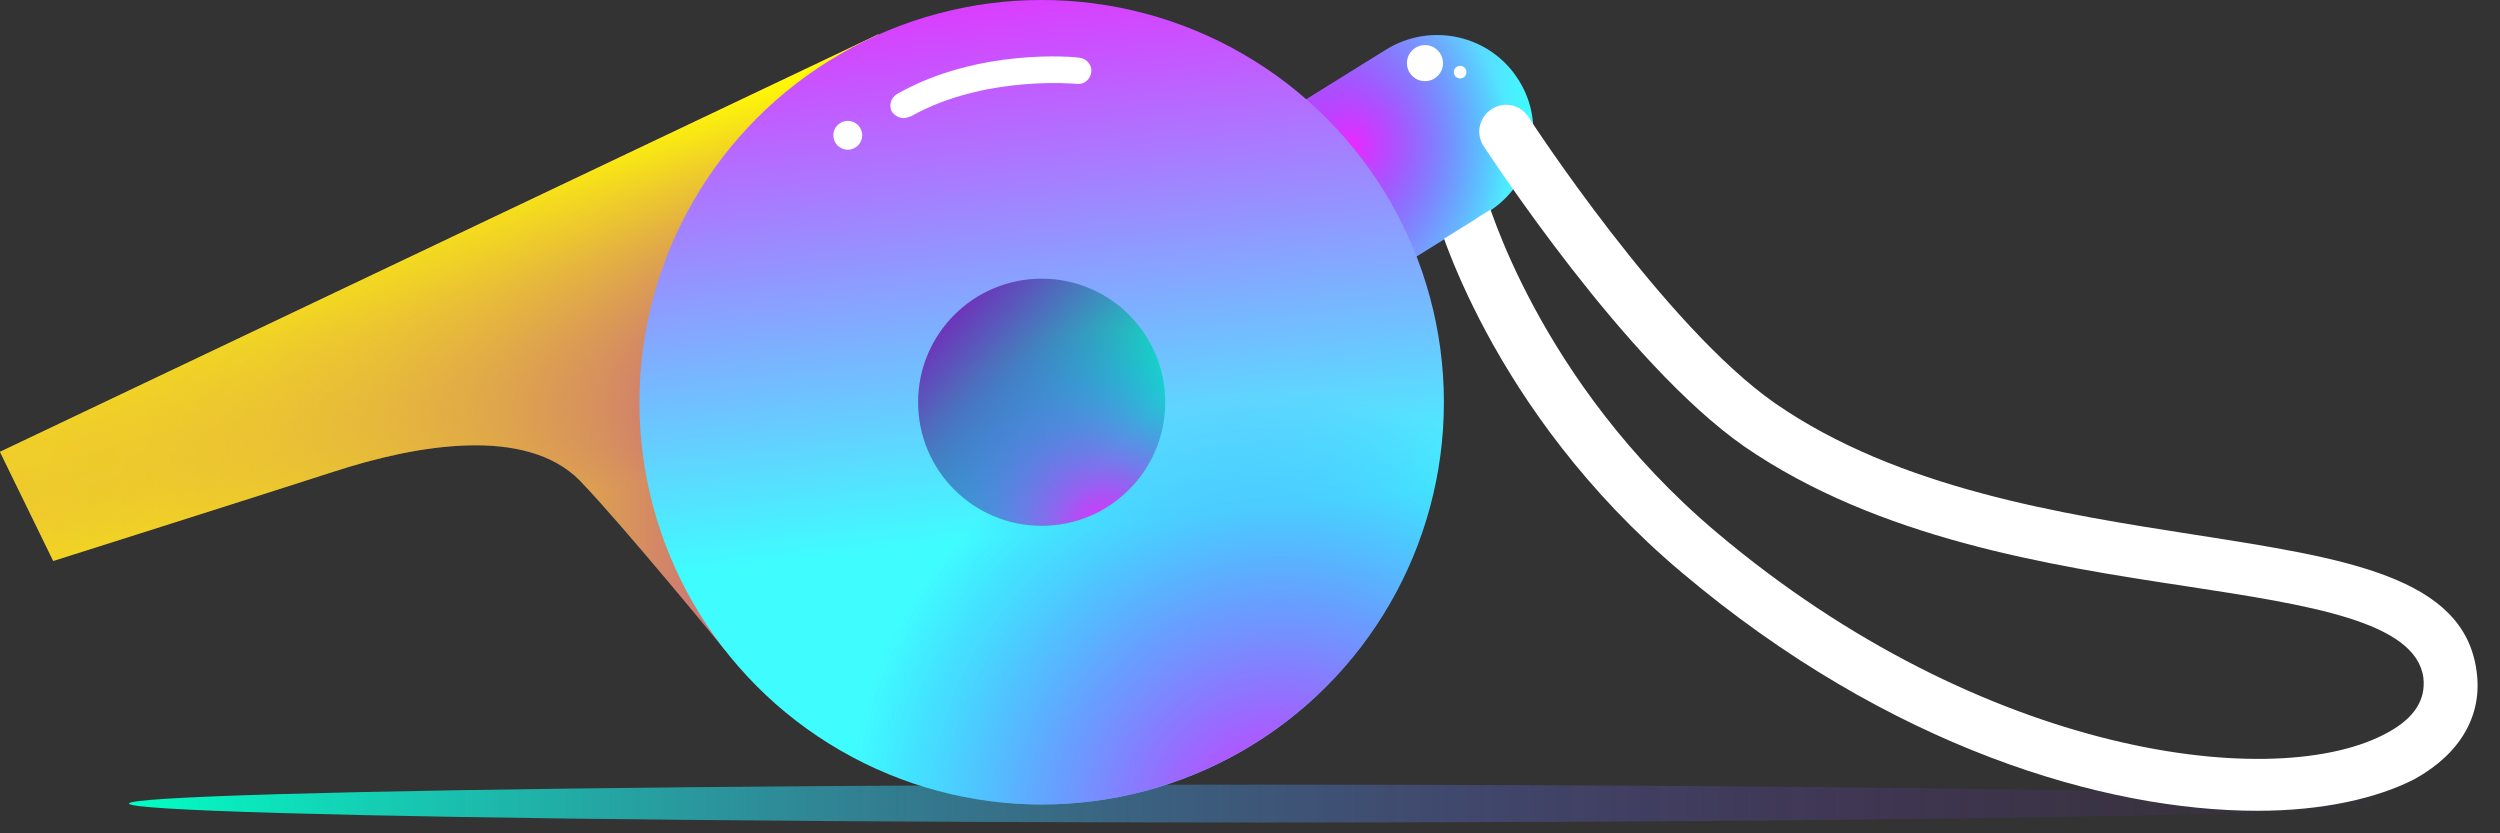<?xml version="1.0" encoding="utf-8"?>
<!-- Generator: Adobe Illustrator 25.0.1, SVG Export Plug-In . SVG Version: 6.00 Build 0)  -->
<svg version="1.1" id="Слой_1" xmlns="http://www.w3.org/2000/svg" xmlns:xlink="http://www.w3.org/1999/xlink" x="0px" y="0px"
	 viewBox="0 0 277.2 92.4" style="enable-background:new 0 0 277.2 92.4;" xml:space="preserve">
<rect x="0" y="0" width="277.2" height="92.4" fill="#333333" stroke="none"/>
<style type="text/css">
	.st0{fill:url(#SVGID_1_);}
	.st1{fill:url(#SVGID_2_);}
	.st2{fill:url(#SVGID_3_);}
	.st3{fill:url(#SVGID_4_);}
	.st4{fill:url(#SVGID_5_);}
	.st5{fill:url(#SVGID_6_);}
	.st6{fill:url(#SVGID_7_);}
	.st7{clip-path:url(#SVGID_9_);fill:#FFFFFF;}
	.st8{fill:#FFFFFF;}
	.st9{fill:url(#SVGID_10_);}
	.st10{fill:url(#SVGID_11_);}
</style>
<linearGradient id="SVGID_1_" gradientUnits="userSpaceOnUse" x1="14.278" y1="89.115" x2="265.099" y2="89.115">
	<stop  offset="1.871892e-03" style="stop-color:#00FFC4"/>
	<stop  offset="8.776891e-02" style="stop-color:#0EE6C3;stop-opacity:0.914"/>
	<stop  offset="0.335" style="stop-color:#32A2BF;stop-opacity:0.666"/>
	<stop  offset="0.559" style="stop-color:#4F6CBD;stop-opacity:0.442"/>
	<stop  offset="0.751" style="stop-color:#6445BB;stop-opacity:0.249"/>
	<stop  offset="0.904" style="stop-color:#702EB9;stop-opacity:9.527326e-02"/>
	<stop  offset="0.999" style="stop-color:#7525B9;stop-opacity:0"/>
</linearGradient>
<ellipse class="st0" cx="139.7" cy="89.1" rx="125.4" ry="2.1"/>
<linearGradient id="SVGID_2_" gradientUnits="userSpaceOnUse" x1="0" y1="37.939" x2="97.409" y2="37.939">
	<stop  offset="1.871892e-03" style="stop-color:#FFF706"/>
	<stop  offset="0.159" style="stop-color:#FEF309"/>
	<stop  offset="0.299" style="stop-color:#F9E912"/>
	<stop  offset="0.432" style="stop-color:#F2D722"/>
	<stop  offset="0.56" style="stop-color:#E8BD37"/>
	<stop  offset="0.686" style="stop-color:#DB9C54"/>
	<stop  offset="0.809" style="stop-color:#CC7476"/>
	<stop  offset="0.929" style="stop-color:#B9459E"/>
	<stop  offset="1" style="stop-color:#AD25B9"/>
</linearGradient>
<path class="st1" d="M80.4,72.1c0,0-11.2-13.7-16.1-18.8c-6-6.1-18.1-4-27.3-1c-9.3,3-31.1,9.9-31.1,9.9L0,50.1L97.4,3.8L80.4,72.1z
	"/>
<linearGradient id="SVGID_3_" gradientUnits="userSpaceOnUse" x1="46.817" y1="20.063" x2="59.914" y2="67.95">
	<stop  offset="1.871892e-03" style="stop-color:#FFF706"/>
	<stop  offset="7.819942e-02" style="stop-color:#FBED0F;stop-opacity:0.901"/>
	<stop  offset="0.209" style="stop-color:#F0D126;stop-opacity:0.731"/>
	<stop  offset="0.38" style="stop-color:#DFA44D;stop-opacity:0.51"/>
	<stop  offset="0.58" style="stop-color:#C76781;stop-opacity:0.25"/>
	<stop  offset="0.772" style="stop-color:#AD25B9;stop-opacity:0"/>
</linearGradient>
<path class="st2" d="M80.4,72.1c0,0-11.2-13.7-16.1-18.8c-6-6.1-18.1-4-27.3-1c-9.3,3-31.1,9.9-31.1,9.9L0,50.1L97.4,3.8L80.4,72.1z
	"/>
<linearGradient id="SVGID_4_" gradientUnits="userSpaceOnUse" x1="134.105" y1="19.778" x2="169.971" y2="19.778">
	<stop  offset="6.589556e-03" style="stop-color:#E92BFF"/>
	<stop  offset="1" style="stop-color:#3FFCFF"/>
</linearGradient>
<path class="st3" d="M165,23.5l-19.6,12.2l-11.3-18l19.6-12.2c5-3.1,11.6-1.6,14.7,3.4l0,0C171.5,13.8,170,20.4,165,23.5z"/>
<radialGradient id="SVGID_5_" cx="149.86" cy="16.007" r="27.05" gradientUnits="userSpaceOnUse">
	<stop  offset="0" style="stop-color:#E92BFF"/>
	<stop  offset="0.654" style="stop-color:#4646FF;stop-opacity:0"/>
</radialGradient>
<path class="st4" d="M165,23.5l-19.6,12.2l-11.3-18l19.6-12.2c5-3.1,11.6-1.6,14.7,3.4l0,0C171.5,13.8,170,20.4,165,23.5z"/>
<linearGradient id="SVGID_6_" gradientUnits="userSpaceOnUse" x1="109.737" y1="-5.793" x2="117.105" y2="58.875">
	<stop  offset="6.589556e-03" style="stop-color:#E92BFF"/>
	<stop  offset="1" style="stop-color:#3FFCFF"/>
</linearGradient>
<circle class="st5" cx="115.5" cy="44.6" r="44.6"/>
<radialGradient id="SVGID_7_" cx="141.996" cy="91.812" r="73.362" gradientUnits="userSpaceOnUse">
	<stop  offset="0" style="stop-color:#E92BFF"/>
	<stop  offset="0.654" style="stop-color:#4646FF;stop-opacity:0"/>
</radialGradient>
<circle class="st6" cx="115.5" cy="44.6" r="44.6"/>
<g>
	<defs>
		<path id="SVGID_8_" d="M163.6,24.3l-4.5,2.8c0,0,11,33.9,47,53.3c26.3,14.2,56.1,14.3,64.7,7.7c9.3-7.1,16.5-29.9-37.7-35
			c-21.3-2-43.4-15.2-64.6-42.1c-1.1-0.8-5.8-0.3-4.9,4.4c0,0.7,2.1,7.6,2.1,7.6S163.8,24.1,163.6,24.3z"/>
	</defs>
	<clipPath id="SVGID_9_">
		<use xlink:href="#SVGID_8_"  style="overflow:visible;"/>
	</clipPath>
	<path class="st7" d="M250.3,89.9c-16.9,0-40.8-7-63.8-26.4c-21.4-18-27.3-39.6-27.5-40.5c-0.4-1.6,0.5-3.2,2.1-3.6
		c1.6-0.4,3.2,0.5,3.6,2.1c0.1,0.2,5.7,20.7,25.6,37.5c29.6,25,62.3,29,74.5,22.2c2.9-1.6,4.2-3.6,3.9-6.1
		c-0.9-6.2-12.6-8-26.3-10.1c-15.2-2.3-34.2-5.3-49-15.5c-13.2-9.2-28.2-32.3-28.9-33.3c-0.9-1.4-0.5-3.2,0.9-4.1
		c1.4-0.9,3.2-0.5,4.1,0.9c0.1,0.2,15.1,23.2,27.3,31.7c13.7,9.5,31.9,12.3,46.6,14.6c16.6,2.6,29.8,4.6,31.2,15.1
		c0.7,4.9-1.8,9.2-6.9,12C263.6,88.5,257.6,89.9,250.3,89.9z"/>
</g>
<circle class="st8" cx="158" cy="7" r="2"/>
<circle class="st8" cx="161.9" cy="8" r="0.7"/>
<linearGradient id="SVGID_10_" gradientUnits="userSpaceOnUse" x1="127.681" y1="55.736" x2="104.053" y2="34.1">
	<stop  offset="0.209" style="stop-color:#00FFC4"/>
	<stop  offset="0.999" style="stop-color:#7525B9"/>
</linearGradient>
<circle class="st9" cx="115.5" cy="44.6" r="13.7"/>
<radialGradient id="SVGID_11_" cx="122.545" cy="58.75" r="22.64" gradientUnits="userSpaceOnUse">
	<stop  offset="6.589556e-03" style="stop-color:#E92BFF"/>
	<stop  offset="0.982" style="stop-color:#4646FF;stop-opacity:0"/>
</radialGradient>
<circle class="st10" cx="115.5" cy="44.6" r="13.7"/>
<path class="st8" d="M100.2,13.1c-0.5,0-1-0.3-1.3-0.7c-0.4-0.7-0.1-1.6,0.6-2c9-5.1,19.7-4.1,20.2-4c0.8,0.1,1.4,0.8,1.3,1.6
	c-0.1,0.8-0.8,1.4-1.6,1.3c-0.1,0-10.2-1-18.4,3.6C100.7,13,100.4,13.1,100.2,13.1z"/>
<circle class="st8" cx="94" cy="15" r="1.6"/>
</svg>
